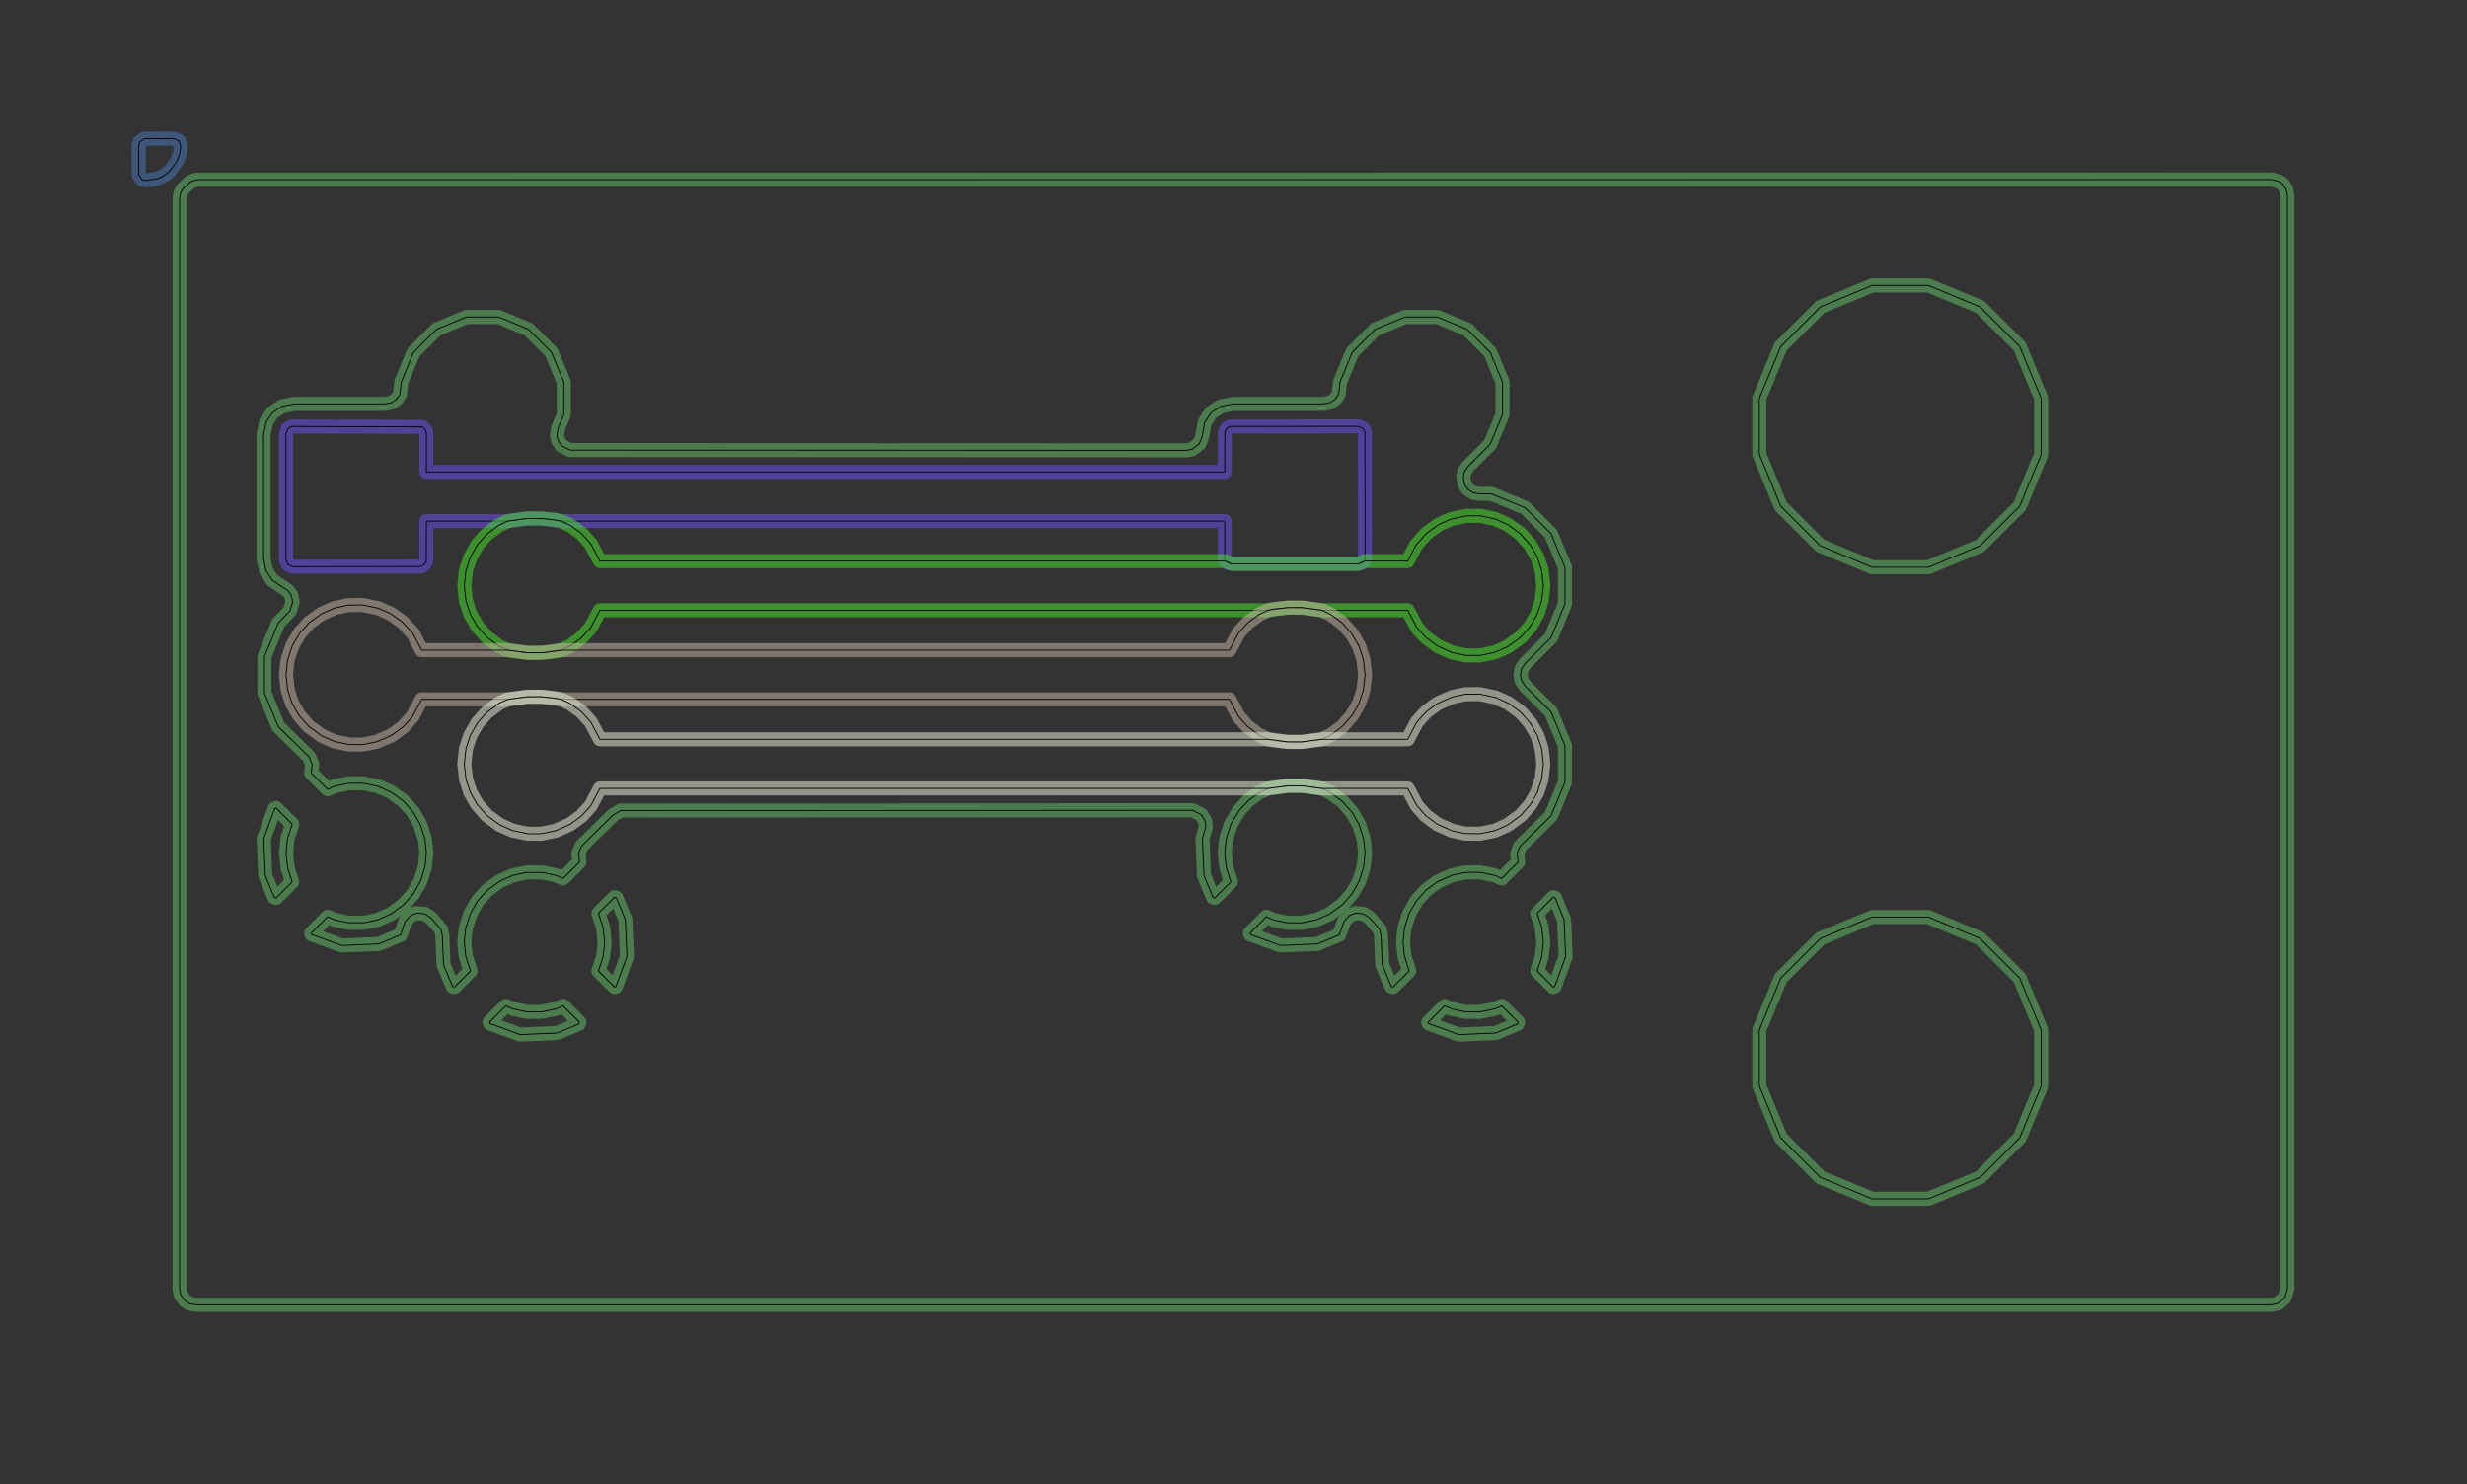 <?xml version="1.0" standalone="no"?>
<!DOCTYPE svg PUBLIC "-//W3C//DTD SVG 1.1//EN"
"http://www.w3.org/Graphics/SVG/1.1/DTD/svg11.dtd">
<svg width="132.85" height="79.937" viewBox="0 0 2767.72 1665.35" version="1.1"
xmlns="http://www.w3.org/2000/svg"
xmlns:xlink="http://www.w3.org/1999/xlink">
<rect x="0" y="0" width="2767.72" height="1665.35" fill="#333333" stroke="none"/>
<polyline points="201.416,1446.06 201.416,222.732 202.778,215.892 205.672,211.286 214.164,203.702 220.78,201.608 2548.42,201.416 2556.63,203.504 2560.78,206.386 2564.61,211.752 2566.3,219.29 2566.3,1446.06 2563.06,1456.31 2555.96,1462.25 2548.42,1463.94 219.29,1463.94 212.79,1462.69 207.844,1459.72 202.764,1452.73 201.416,1446.06" style="stroke:rgb(103,198,105);stroke-width:15.748;fill:none;stroke-opacity:0.5;stroke-linecap:round;stroke-linejoin:round;;fill:none"/>
<polyline points="201.416,1446.06 201.416,222.732 202.778,215.892 205.672,211.286 214.164,203.702 220.78,201.608 2548.42,201.416 2556.63,203.504 2560.78,206.386 2564.61,211.752 2566.3,219.29 2566.3,1446.06 2563.06,1456.31 2555.96,1462.25 2548.42,1463.94 219.29,1463.94 212.79,1462.69 207.844,1459.72 202.764,1452.73 201.416,1446.06" style="stroke:rgb(0,0,0);stroke-width:1px;fill:none;stroke-opacity:1;stroke-linecap:round;stroke-linejoin:round;;fill:none"/>
<polyline points="549.174,1146.94 549.698,1148.5 583.458,1160.85 624.782,1159.11 649.366,1148.93 650.038,1146.94 631.674,1128.57 623.938,1131.97 607.014,1135.44 590.56,1135.27 575.274,1131.97 567.536,1128.57 549.174,1146.94" style="stroke:rgb(103,198,105);stroke-width:15.748;fill:none;stroke-opacity:0.5;stroke-linecap:round;stroke-linejoin:round;;fill:none"/>
<polyline points="549.174,1146.94 549.698,1148.5 583.458,1160.85 624.782,1159.11 649.366,1148.93 650.038,1146.94 631.674,1128.57 623.938,1131.97 607.014,1135.44 590.56,1135.27 575.274,1131.97 567.536,1128.57 549.174,1146.94" style="stroke:rgb(0,0,0);stroke-width:1px;fill:none;stroke-opacity:1;stroke-linecap:round;stroke-linejoin:round;;fill:none"/>
<polyline points="295.844,940.938 297.58,982.264 307.762,1006.85 309.754,1007.52 327.836,989.434 322.8,974.252 320.866,957.086 322.586,940.714 327.856,924.756 309.754,906.654 308.196,907.18 295.844,940.938" style="stroke:rgb(103,198,105);stroke-width:15.748;fill:none;stroke-opacity:0.5;stroke-linecap:round;stroke-linejoin:round;;fill:none"/>
<polyline points="295.844,940.938 297.58,982.264 307.762,1006.85 309.754,1007.52 327.836,989.434 322.8,974.252 320.866,957.086 322.586,940.714 327.856,924.756 309.754,906.654 308.196,907.18 295.844,940.938" style="stroke:rgb(0,0,0);stroke-width:1px;fill:none;stroke-opacity:1;stroke-linecap:round;stroke-linejoin:round;;fill:none"/>
<polyline points="671.356,1089.42 676.624,1073.46 678.302,1057.91 676.624,1040.71 671.374,1024.74 689.456,1006.65 691.448,1007.32 701.632,1031.91 703.366,1073.23 691.016,1106.99 689.458,1107.52 671.356,1089.42" style="stroke:rgb(103,198,105);stroke-width:15.748;fill:none;stroke-opacity:0.5;stroke-linecap:round;stroke-linejoin:round;;fill:none"/>
<polyline points="671.356,1089.42 676.624,1073.46 678.302,1057.91 676.624,1040.71 671.374,1024.74 689.456,1006.65 691.448,1007.32 701.632,1031.91 703.366,1073.23 691.016,1106.99 689.458,1107.52 671.356,1089.42" style="stroke:rgb(0,0,0);stroke-width:1px;fill:none;stroke-opacity:1;stroke-linecap:round;stroke-linejoin:round;;fill:none"/>
<polyline points="1973.78,1218.46 1973.78,1155.56 1997.85,1097.44 2042.33,1052.97 2100.44,1028.9 2163.34,1028.9 2221.45,1052.97 2265.93,1097.44 2290,1155.56 2290,1218.46 2265.93,1276.57 2221.45,1321.05 2163.34,1345.12 2100.44,1345.12 2042.33,1321.05 1997.85,1276.57 1973.78,1218.46" style="stroke:rgb(103,198,105);stroke-width:15.748;fill:none;stroke-opacity:0.5;stroke-linecap:round;stroke-linejoin:round;;fill:none"/>
<polyline points="1973.78,1218.46 1973.78,1155.56 1997.85,1097.44 2042.33,1052.97 2100.44,1028.9 2163.34,1028.9 2221.45,1052.97 2265.93,1097.44 2290,1155.56 2290,1218.46 2265.93,1276.57 2221.45,1321.05 2163.34,1345.12 2100.44,1345.12 2042.33,1321.05 1997.85,1276.57 1973.78,1218.46" style="stroke:rgb(0,0,0);stroke-width:1px;fill:none;stroke-opacity:1;stroke-linecap:round;stroke-linejoin:round;;fill:none"/>
<polyline points="1602.32,1146.94 1602.85,1148.5 1636.61,1160.85 1677.93,1159.11 1702.52,1148.93 1703.19,1146.94 1684.82,1128.57 1677.09,1131.97 1660.16,1135.44 1643.71,1135.27 1628.42,1131.97 1620.69,1128.57 1602.32,1146.94" style="stroke:rgb(103,198,105);stroke-width:15.748;fill:none;stroke-opacity:0.5;stroke-linecap:round;stroke-linejoin:round;;fill:none"/>
<polyline points="1602.32,1146.94 1602.85,1148.5 1636.61,1160.85 1677.93,1159.11 1702.52,1148.93 1703.19,1146.94 1684.82,1128.57 1677.09,1131.97 1660.16,1135.44 1643.71,1135.27 1628.42,1131.97 1620.69,1128.57 1602.32,1146.94" style="stroke:rgb(0,0,0);stroke-width:1px;fill:none;stroke-opacity:1;stroke-linecap:round;stroke-linejoin:round;;fill:none"/>
<polyline points="1724.52,1089.43 1729.56,1074.25 1731.5,1057.09 1729.56,1039.92 1724.52,1024.74 1742.61,1006.65 1744.6,1007.32 1754.78,1031.91 1756.52,1073.23 1744.16,1106.99 1742.61,1107.52 1724.52,1089.43" style="stroke:rgb(103,198,105);stroke-width:15.748;fill:none;stroke-opacity:0.5;stroke-linecap:round;stroke-linejoin:round;;fill:none"/>
<polyline points="1724.52,1089.43 1729.56,1074.25 1731.5,1057.09 1729.56,1039.92 1724.52,1024.74 1742.61,1006.65 1744.6,1007.32 1754.78,1031.91 1756.52,1073.23 1744.16,1106.99 1742.61,1107.52 1724.52,1089.43" style="stroke:rgb(0,0,0);stroke-width:1px;fill:none;stroke-opacity:1;stroke-linecap:round;stroke-linejoin:round;;fill:none"/>
<polyline points="1973.78,509.796 1973.78,446.896 1997.85,388.784 2042.33,344.306 2100.44,320.236 2163.34,320.236 2221.45,344.306 2265.93,388.784 2290,446.896 2290,509.796 2265.93,567.908 2221.45,612.384 2163.34,636.456 2100.44,636.456 2042.33,612.386 1997.85,567.908 1973.78,509.796" style="stroke:rgb(103,198,105);stroke-width:15.748;fill:none;stroke-opacity:0.5;stroke-linecap:round;stroke-linejoin:round;;fill:none"/>
<polyline points="1973.78,509.796 1973.78,446.896 1997.85,388.784 2042.33,344.306 2100.44,320.236 2163.34,320.236 2221.45,344.306 2265.93,388.784 2290,446.896 2290,509.796 2265.93,567.908 2221.45,612.384 2163.34,636.456 2100.44,636.456 2042.33,612.386 1997.85,567.908 1973.78,509.796" style="stroke:rgb(0,0,0);stroke-width:1px;fill:none;stroke-opacity:1;stroke-linecap:round;stroke-linejoin:round;;fill:none"/>
<polyline points="295.634,626.192 295.634,487.98 298.476,473.686 305.578,463.058 316.204,455.958 330.5,453.114 432.278,453.114 439.118,451.754 444.918,447.88 448.792,442.08 450.152,428.712 464.034,395.198 489.686,369.546 523.2,355.664 559.476,355.664 592.99,369.546 618.64,395.198 632.522,428.712 632.522,464.988 626.072,480.56 624.862,488.936 626.072,494.24 629.946,500.04 639.478,504.998 1330.91,505.274 1337.75,503.914 1345.31,497.952 1348.36,491.23 1351.63,473.684 1358.73,463.058 1369.35,455.958 1383.65,453.114 1485.43,453.114 1492.97,451.424 1498.33,447.6 1501.94,442.08 1503.3,428.712 1517.18,395.198 1542.83,369.546 1576.35,355.664 1612.63,355.664 1646.14,369.546 1671.79,395.198 1685.67,428.712 1685.67,464.988 1671.79,498.502 1646.71,523.58 1642.99,529.026 1641.67,534.268 1642.99,543.414 1646.71,548.858 1652.51,552.734 1659.35,554.094 1673.24,554.094 1711.1,569.774 1740.07,598.746 1755.75,636.6 1755.75,677.572 1740.07,715.426 1711.05,744.448 1707.17,750.246 1705.81,757.086 1707.17,763.926 1711.05,769.724 1740.07,798.746 1755.75,836.6 1755.75,877.572 1740.07,915.426 1705.52,949.304 1702.09,957.428 1703.27,967.152 1684.82,985.598 1677.09,982.2 1660.16,978.734 1643.71,978.906 1629.22,981.986 1612.69,989.344 1600.07,998.57 1589.57,1010.16 1580.82,1025.06 1575.61,1041.53 1574.01,1057.09 1575.61,1072.64 1580.99,1089.43 1562.9,1107.52 1560.91,1106.85 1550.73,1082.26 1549.34,1049.21 1547.85,1042.77 1536.3,1029.5 1529.52,1025.28 1520.37,1024.59 1513.71,1027.32 1507.86,1033.84 1502.52,1048.93 1477.93,1059.11 1436.61,1060.85 1402.85,1048.5 1402.32,1046.94 1420.69,1028.57 1428.42,1031.97 1443.71,1035.27 1460.16,1035.44 1477.09,1031.97 1491.39,1025.65 1506.03,1015.02 1516.91,1002.68 1524.98,988.342 1529.9,972.642 1531.5,957.086 1529.9,941.528 1524.69,925.06 1516.91,911.494 1506.03,899.154 1491.39,888.52 1482.68,884.644 1460.16,881.69 1444.31,881.744 1422.83,884.642 1412.69,889.344 1400.71,898.052 1389.57,910.164 1380.82,925.06 1375.61,941.528 1374.01,957.086 1375.61,972.642 1380.99,989.434 1362.9,1007.52 1360.91,1006.85 1350.73,982.264 1348.99,940.938 1352.91,927.678 1351.96,920.95 1347.57,913.922 1338.19,909.162 696.614,909.428 688.212,914.132 652.376,949.304 648.946,957.428 650.12,967.152 631.674,985.596 623.938,982.2 608.65,978.906 590.56,978.906 575.274,982.2 560.97,988.52 546.336,999.154 535.904,1010.8 528.046,1024.33 522.458,1041.53 520.866,1057.09 522.458,1072.64 527.836,1089.43 509.754,1107.52 507.762,1106.85 497.58,1082.26 496.192,1049.21 494.7,1042.77 483.154,1029.5 476.374,1025.28 467.222,1024.59 460.558,1027.32 454.708,1033.84 449.366,1048.93 424.782,1059.11 383.458,1060.85 349.698,1048.5 349.174,1046.94 367.536,1028.57 375.274,1031.97 390.56,1035.27 408.65,1035.27 423.938,1031.97 438.242,1025.65 452.292,1015.6 463.308,1003.37 471.834,988.342 476.754,972.642 478.346,957.086 476.754,941.528 471.538,925.06 463.308,910.804 452.292,898.57 438.242,888.52 423.938,882.2 407.014,878.734 390.56,878.906 375.274,882.2 367.536,885.598 349.092,867.152 350.266,857.428 346.836,849.304 312.292,815.426 296.614,777.572 296.614,736.598 312.308,698.708 325.128,685.51 328.338,675.296 326.978,668.456 323.37,662.938 305.578,651.114 298.478,640.486 295.634,626.192" style="stroke:rgb(103,198,105);stroke-width:15.748;fill:none;stroke-opacity:0.5;stroke-linecap:round;stroke-linejoin:round;;fill:none"/>
<polyline points="295.634,626.192 295.634,487.98 298.476,473.686 305.578,463.058 316.204,455.958 330.5,453.114 432.278,453.114 439.118,451.754 444.918,447.88 448.792,442.08 450.152,428.712 464.034,395.198 489.686,369.546 523.2,355.664 559.476,355.664 592.99,369.546 618.64,395.198 632.522,428.712 632.522,464.988 626.072,480.56 624.862,488.936 626.072,494.24 629.946,500.04 639.478,504.998 1330.91,505.274 1337.75,503.914 1345.31,497.952 1348.36,491.23 1351.63,473.684 1358.73,463.058 1369.35,455.958 1383.65,453.114 1485.43,453.114 1492.97,451.424 1498.33,447.6 1501.94,442.08 1503.3,428.712 1517.18,395.198 1542.83,369.546 1576.35,355.664 1612.63,355.664 1646.14,369.546 1671.79,395.198 1685.67,428.712 1685.67,464.988 1671.79,498.502 1646.71,523.58 1642.99,529.026 1641.67,534.268 1642.99,543.414 1646.71,548.858 1652.51,552.734 1659.35,554.094 1673.24,554.094 1711.1,569.774 1740.07,598.746 1755.75,636.6 1755.75,677.572 1740.07,715.426 1711.05,744.448 1707.17,750.246 1705.81,757.086 1707.17,763.926 1711.05,769.724 1740.07,798.746 1755.75,836.6 1755.75,877.572 1740.07,915.426 1705.52,949.304 1702.09,957.428 1703.27,967.152 1684.82,985.598 1677.09,982.2 1660.16,978.734 1643.71,978.906 1629.22,981.986 1612.69,989.344 1600.07,998.57 1589.57,1010.16 1580.82,1025.06 1575.61,1041.53 1574.01,1057.09 1575.61,1072.64 1580.99,1089.43 1562.9,1107.52 1560.91,1106.85 1550.73,1082.26 1549.34,1049.21 1547.85,1042.77 1536.3,1029.5 1529.52,1025.28 1520.37,1024.59 1513.71,1027.32 1507.86,1033.84 1502.52,1048.93 1477.93,1059.11 1436.61,1060.85 1402.85,1048.5 1402.32,1046.94 1420.69,1028.57 1428.42,1031.97 1443.71,1035.27 1460.16,1035.44 1477.09,1031.97 1491.39,1025.65 1506.03,1015.02 1516.91,1002.68 1524.98,988.342 1529.9,972.642 1531.5,957.086 1529.9,941.528 1524.69,925.06 1516.91,911.494 1506.03,899.154 1491.39,888.52 1482.68,884.644 1460.16,881.69 1444.31,881.744 1422.83,884.642 1412.69,889.344 1400.71,898.052 1389.57,910.164 1380.82,925.06 1375.61,941.528 1374.01,957.086 1375.61,972.642 1380.99,989.434 1362.9,1007.52 1360.91,1006.85 1350.73,982.264 1348.99,940.938 1352.91,927.678 1351.96,920.95 1347.57,913.922 1338.19,909.162 696.614,909.428 688.212,914.132 652.376,949.304 648.946,957.428 650.12,967.152 631.674,985.596 623.938,982.2 608.65,978.906 590.56,978.906 575.274,982.2 560.97,988.52 546.336,999.154 535.904,1010.8 528.046,1024.33 522.458,1041.53 520.866,1057.09 522.458,1072.64 527.836,1089.43 509.754,1107.52 507.762,1106.85 497.58,1082.26 496.192,1049.21 494.7,1042.77 483.154,1029.5 476.374,1025.28 467.222,1024.59 460.558,1027.32 454.708,1033.84 449.366,1048.93 424.782,1059.11 383.458,1060.85 349.698,1048.5 349.174,1046.94 367.536,1028.57 375.274,1031.97 390.56,1035.27 408.65,1035.27 423.938,1031.97 438.242,1025.65 452.292,1015.6 463.308,1003.37 471.834,988.342 476.754,972.642 478.346,957.086 476.754,941.528 471.538,925.06 463.308,910.804 452.292,898.57 438.242,888.52 423.938,882.2 407.014,878.734 390.56,878.906 375.274,882.2 367.536,885.598 349.092,867.152 350.266,857.428 346.836,849.304 312.292,815.426 296.614,777.572 296.614,736.598 312.308,698.708 325.128,685.51 328.338,675.296 326.978,668.456 323.37,662.938 305.578,651.114 298.478,640.486 295.634,626.192" style="stroke:rgb(0,0,0);stroke-width:1px;fill:none;stroke-opacity:1;stroke-linecap:round;stroke-linejoin:round;;fill:none"/>
<polyline points="320.866,627.952 320.866,486.22 323.172,480.652 327.204,478.498 473.484,478.946 477.018,481.846 478.346,486.22 478.346,529.526 1374.01,529.526 1374.17,484.684 1376.32,480.652 1380.35,478.498 1523.62,478.346 1529.19,480.652 1531.34,484.684 1531.5,627.952 1528.35,631.494 1523.62,632.676 1381.89,632.676 1377.16,631.494 1374.01,627.952 1374.01,584.644 629.542,584.644 607.012,581.688 591.164,581.742 569.666,584.644 478.346,584.644 478.194,629.488 476.04,633.52 472.008,635.674 328.74,635.826 323.172,633.52 320.866,627.952" style="stroke:rgb(115,81,255);stroke-width:15.748;fill:none;stroke-opacity:0.5;stroke-linecap:round;stroke-linejoin:round;;fill:none"/>
<polyline points="320.866,627.952 320.866,486.22 323.172,480.652 327.204,478.498 473.484,478.946 477.018,481.846 478.346,486.22 478.346,529.526 1374.01,529.526 1374.17,484.684 1376.32,480.652 1380.35,478.498 1523.62,478.346 1529.19,480.652 1531.34,484.684 1531.5,627.952 1528.35,631.494 1523.62,632.676 1381.89,632.676 1377.16,631.494 1374.01,627.952 1374.01,584.644 629.542,584.644 607.012,581.688 591.164,581.742 569.666,584.644 478.346,584.644 478.194,629.488 476.04,633.52 472.008,635.674 328.74,635.826 323.172,633.52 320.866,627.952" style="stroke:rgb(0,0,0);stroke-width:1px;fill:none;stroke-opacity:1;stroke-linecap:round;stroke-linejoin:round;;fill:none"/>
<polyline points="520.908,657.908 522.586,640.714 527.378,625.828 535.904,610.804 546.336,599.154 559.544,589.344 569.682,584.642 591.164,581.742 607.012,581.688 622.86,583.3 629.53,584.642 639.666,589.344 652.292,598.57 662.788,610.164 673.036,629.526 1374.54,629.526 1381.89,632.676 1523.62,632.676 1530.97,629.526 1579.33,629.526 1588.6,611.494 1600.71,598.052 1614.12,588.52 1627.65,582.494 1645.35,578.734 1660.99,578.778 1677.09,582.2 1691.39,588.52 1705.44,598.57 1716.91,611.494 1724.69,625.06 1729.56,639.918 1731.5,657.086 1729.56,674.252 1724.69,689.112 1716.91,702.676 1706.03,715.018 1691.39,725.652 1677.09,731.972 1660.16,735.438 1644.52,735.394 1629.22,732.186 1612.69,724.828 1599.48,715.018 1589.57,704.008 1579.33,684.644 1482.69,684.644 1460.16,681.688 1444.31,681.742 1422.82,684.644 673.036,684.644 662.788,704.008 652.292,715.602 639.666,724.828 629.542,729.524 622.86,730.87 607.012,732.48 591.164,732.426 569.67,729.524 559.544,724.828 546.336,715.018 535.454,702.676 527.672,689.112 522.8,674.252 520.908,657.908" style="stroke:rgb(74,236,41);stroke-width:15.748;fill:none;stroke-opacity:0.5;stroke-linecap:round;stroke-linejoin:round;;fill:none"/>
<polyline points="520.908,657.908 522.586,640.714 527.378,625.828 535.904,610.804 546.336,599.154 559.544,589.344 569.682,584.642 591.164,581.742 607.012,581.688 622.86,583.3 629.53,584.642 639.666,589.344 652.292,598.57 662.788,610.164 673.036,629.526 1374.54,629.526 1381.89,632.676 1523.62,632.676 1530.97,629.526 1579.33,629.526 1588.6,611.494 1600.71,598.052 1614.12,588.52 1627.65,582.494 1645.35,578.734 1660.99,578.778 1677.09,582.2 1691.39,588.52 1705.44,598.57 1716.91,611.494 1724.69,625.06 1729.56,639.918 1731.5,657.086 1729.56,674.252 1724.69,689.112 1716.91,702.676 1706.03,715.018 1691.39,725.652 1677.09,731.972 1660.16,735.438 1644.52,735.394 1629.22,732.186 1612.69,724.828 1599.48,715.018 1589.57,704.008 1579.33,684.644 1482.69,684.644 1460.16,681.688 1444.31,681.742 1422.82,684.644 673.036,684.644 662.788,704.008 652.292,715.602 639.666,724.828 629.542,729.524 622.86,730.87 607.012,732.48 591.164,732.426 569.67,729.524 559.544,724.828 546.336,715.018 535.454,702.676 527.672,689.112 522.8,674.252 520.908,657.908" style="stroke:rgb(0,0,0);stroke-width:1px;fill:none;stroke-opacity:1;stroke-linecap:round;stroke-linejoin:round;;fill:none"/>
<polyline points="320.866,757.086 322.8,774.252 327.672,789.112 335.454,802.676 346.336,815.018 360.97,825.652 375.274,831.972 392.198,835.438 407.014,835.438 423.142,832.186 439.666,824.828 452.292,815.602 462.788,804.008 473.036,784.644 569.666,784.644 592.198,781.688 608.048,781.742 629.542,784.644 1379.33,784.644 1389.57,804.008 1399.48,815.018 1412.69,824.828 1422.82,829.524 1429.5,830.87 1445.35,832.482 1461.19,832.426 1482.69,829.524 1492.82,824.828 1506.03,815.018 1516.91,802.676 1524.69,789.112 1529.56,774.252 1531.5,757.086 1529.56,739.918 1524.69,725.06 1516.91,711.494 1506.03,699.154 1492.82,689.344 1482.68,684.642 1461.19,681.742 1445.35,681.688 1429.5,683.3 1422.83,684.642 1412.69,689.344 1400.07,698.57 1389.57,710.164 1379.33,729.526 629.528,729.526 608.046,732.426 592.198,732.48 569.68,729.526 473.036,729.526 463.308,710.804 451.652,698.052 438.242,688.52 424.706,682.494 407.014,678.734 390.56,678.906 375.274,682.2 360.97,688.52 346.918,698.57 336.422,710.164 328.046,724.326 322.586,740.714 320.866,757.086" style="stroke:rgb(205,186,171);stroke-width:15.748;fill:none;stroke-opacity:0.5;stroke-linecap:round;stroke-linejoin:round;;fill:none"/>
<polyline points="320.866,757.086 322.8,774.252 327.672,789.112 335.454,802.676 346.336,815.018 360.97,825.652 375.274,831.972 392.198,835.438 407.014,835.438 423.142,832.186 439.666,824.828 452.292,815.602 462.788,804.008 473.036,784.644 569.666,784.644 592.198,781.688 608.048,781.742 629.542,784.644 1379.33,784.644 1389.57,804.008 1399.48,815.018 1412.69,824.828 1422.82,829.524 1429.5,830.87 1445.35,832.482 1461.19,832.426 1482.69,829.524 1492.82,824.828 1506.03,815.018 1516.91,802.676 1524.69,789.112 1529.56,774.252 1531.5,757.086 1529.56,739.918 1524.69,725.06 1516.91,711.494 1506.03,699.154 1492.82,689.344 1482.68,684.642 1461.19,681.742 1445.35,681.688 1429.5,683.3 1422.83,684.642 1412.69,689.344 1400.07,698.57 1389.57,710.164 1379.33,729.526 629.528,729.526 608.046,732.426 592.198,732.48 569.68,729.526 473.036,729.526 463.308,710.804 451.652,698.052 438.242,688.52 424.706,682.494 407.014,678.734 390.56,678.906 375.274,682.2 360.97,688.52 346.918,698.57 336.422,710.164 328.046,724.326 322.586,740.714 320.866,757.086" style="stroke:rgb(0,0,0);stroke-width:1px;fill:none;stroke-opacity:1;stroke-linecap:round;stroke-linejoin:round;;fill:none"/>
<polyline points="520.866,857.086 522.8,874.252 527.672,889.112 535.454,902.676 546.336,915.018 560.97,925.652 575.274,931.972 592.198,935.438 607.014,935.438 623.142,932.186 639.666,924.828 652.292,915.602 662.788,904.008 673.036,884.646 1422.82,884.646 1445.35,881.69 1461.19,881.744 1482.69,884.646 1579.33,884.646 1589.57,904.008 1599.48,915.018 1612.69,924.828 1629.22,932.186 1643.71,935.266 1660.16,935.438 1677.09,931.972 1691.39,925.652 1706.03,915.018 1716.91,902.676 1724.69,889.112 1729.56,874.252 1731.5,857.086 1729.56,839.918 1724.69,825.06 1716.91,811.494 1706.03,799.154 1692.82,789.344 1677.86,782.494 1660.16,778.734 1643.71,778.906 1629.22,781.986 1612.69,789.344 1600.07,798.57 1589.57,810.164 1579.33,829.526 1482.68,829.526 1460.16,832.482 1444.31,832.426 1422.83,829.526 673.036,829.526 662.788,810.164 652.292,798.57 639.666,789.344 629.53,784.642 622.86,783.3 607.012,781.688 591.164,781.742 569.682,784.642 560.236,788.894 546.336,799.154 535.904,810.804 527.672,825.06 522.8,839.918 520.866,857.086" style="stroke:rgb(242,251,227);stroke-width:15.748;fill:none;stroke-opacity:0.5;stroke-linecap:round;stroke-linejoin:round;;fill:none"/>
<polyline points="520.866,857.086 522.8,874.252 527.672,889.112 535.454,902.676 546.336,915.018 560.97,925.652 575.274,931.972 592.198,935.438 607.014,935.438 623.142,932.186 639.666,924.828 652.292,915.602 662.788,904.008 673.036,884.646 1422.82,884.646 1445.35,881.69 1461.19,881.744 1482.69,884.646 1579.33,884.646 1589.57,904.008 1599.48,915.018 1612.69,924.828 1629.22,932.186 1643.71,935.266 1660.16,935.438 1677.09,931.972 1691.39,925.652 1706.03,915.018 1716.91,902.676 1724.69,889.112 1729.56,874.252 1731.5,857.086 1729.56,839.918 1724.69,825.06 1716.91,811.494 1706.03,799.154 1692.82,789.344 1677.86,782.494 1660.16,778.734 1643.71,778.906 1629.22,781.986 1612.69,789.344 1600.07,798.57 1589.57,810.164 1579.33,829.526 1482.68,829.526 1460.16,832.482 1444.31,832.426 1422.83,829.526 673.036,829.526 662.788,810.164 652.292,798.57 639.666,789.344 629.53,784.642 622.86,783.3 607.012,781.688 591.164,781.742 569.682,784.642 560.236,788.894 546.336,799.154 535.904,810.804 527.672,825.06 522.8,839.918 520.866,857.086" style="stroke:rgb(0,0,0);stroke-width:1px;fill:none;stroke-opacity:1;stroke-linecap:round;stroke-linejoin:round;;fill:none"/>
<polyline points="155.512,163.386 155.664,196.244 159.012,201.256 163.386,202.582 176.32,200.532 183.07,197.48 190.312,192.06 198.978,180.132 201.894,171.57 202.712,164.208 200.732,158.118 194.882,155.512 161.85,155.664 156.84,159.012 155.512,163.386" style="stroke:rgb(70,124,194);stroke-width:15.748;fill:none;stroke-opacity:0.5;stroke-linecap:round;stroke-linejoin:round;;fill:none"/>
<polyline points="155.512,163.386 155.664,196.244 159.012,201.256 163.386,202.582 176.32,200.532 183.07,197.48 190.312,192.06 198.978,180.132 201.894,171.57 202.712,164.208 200.732,158.118 194.882,155.512 161.85,155.664 156.84,159.012 155.512,163.386" style="stroke:rgb(0,0,0);stroke-width:1px;fill:none;stroke-opacity:1;stroke-linecap:round;stroke-linejoin:round;;fill:none"/>
</svg>
